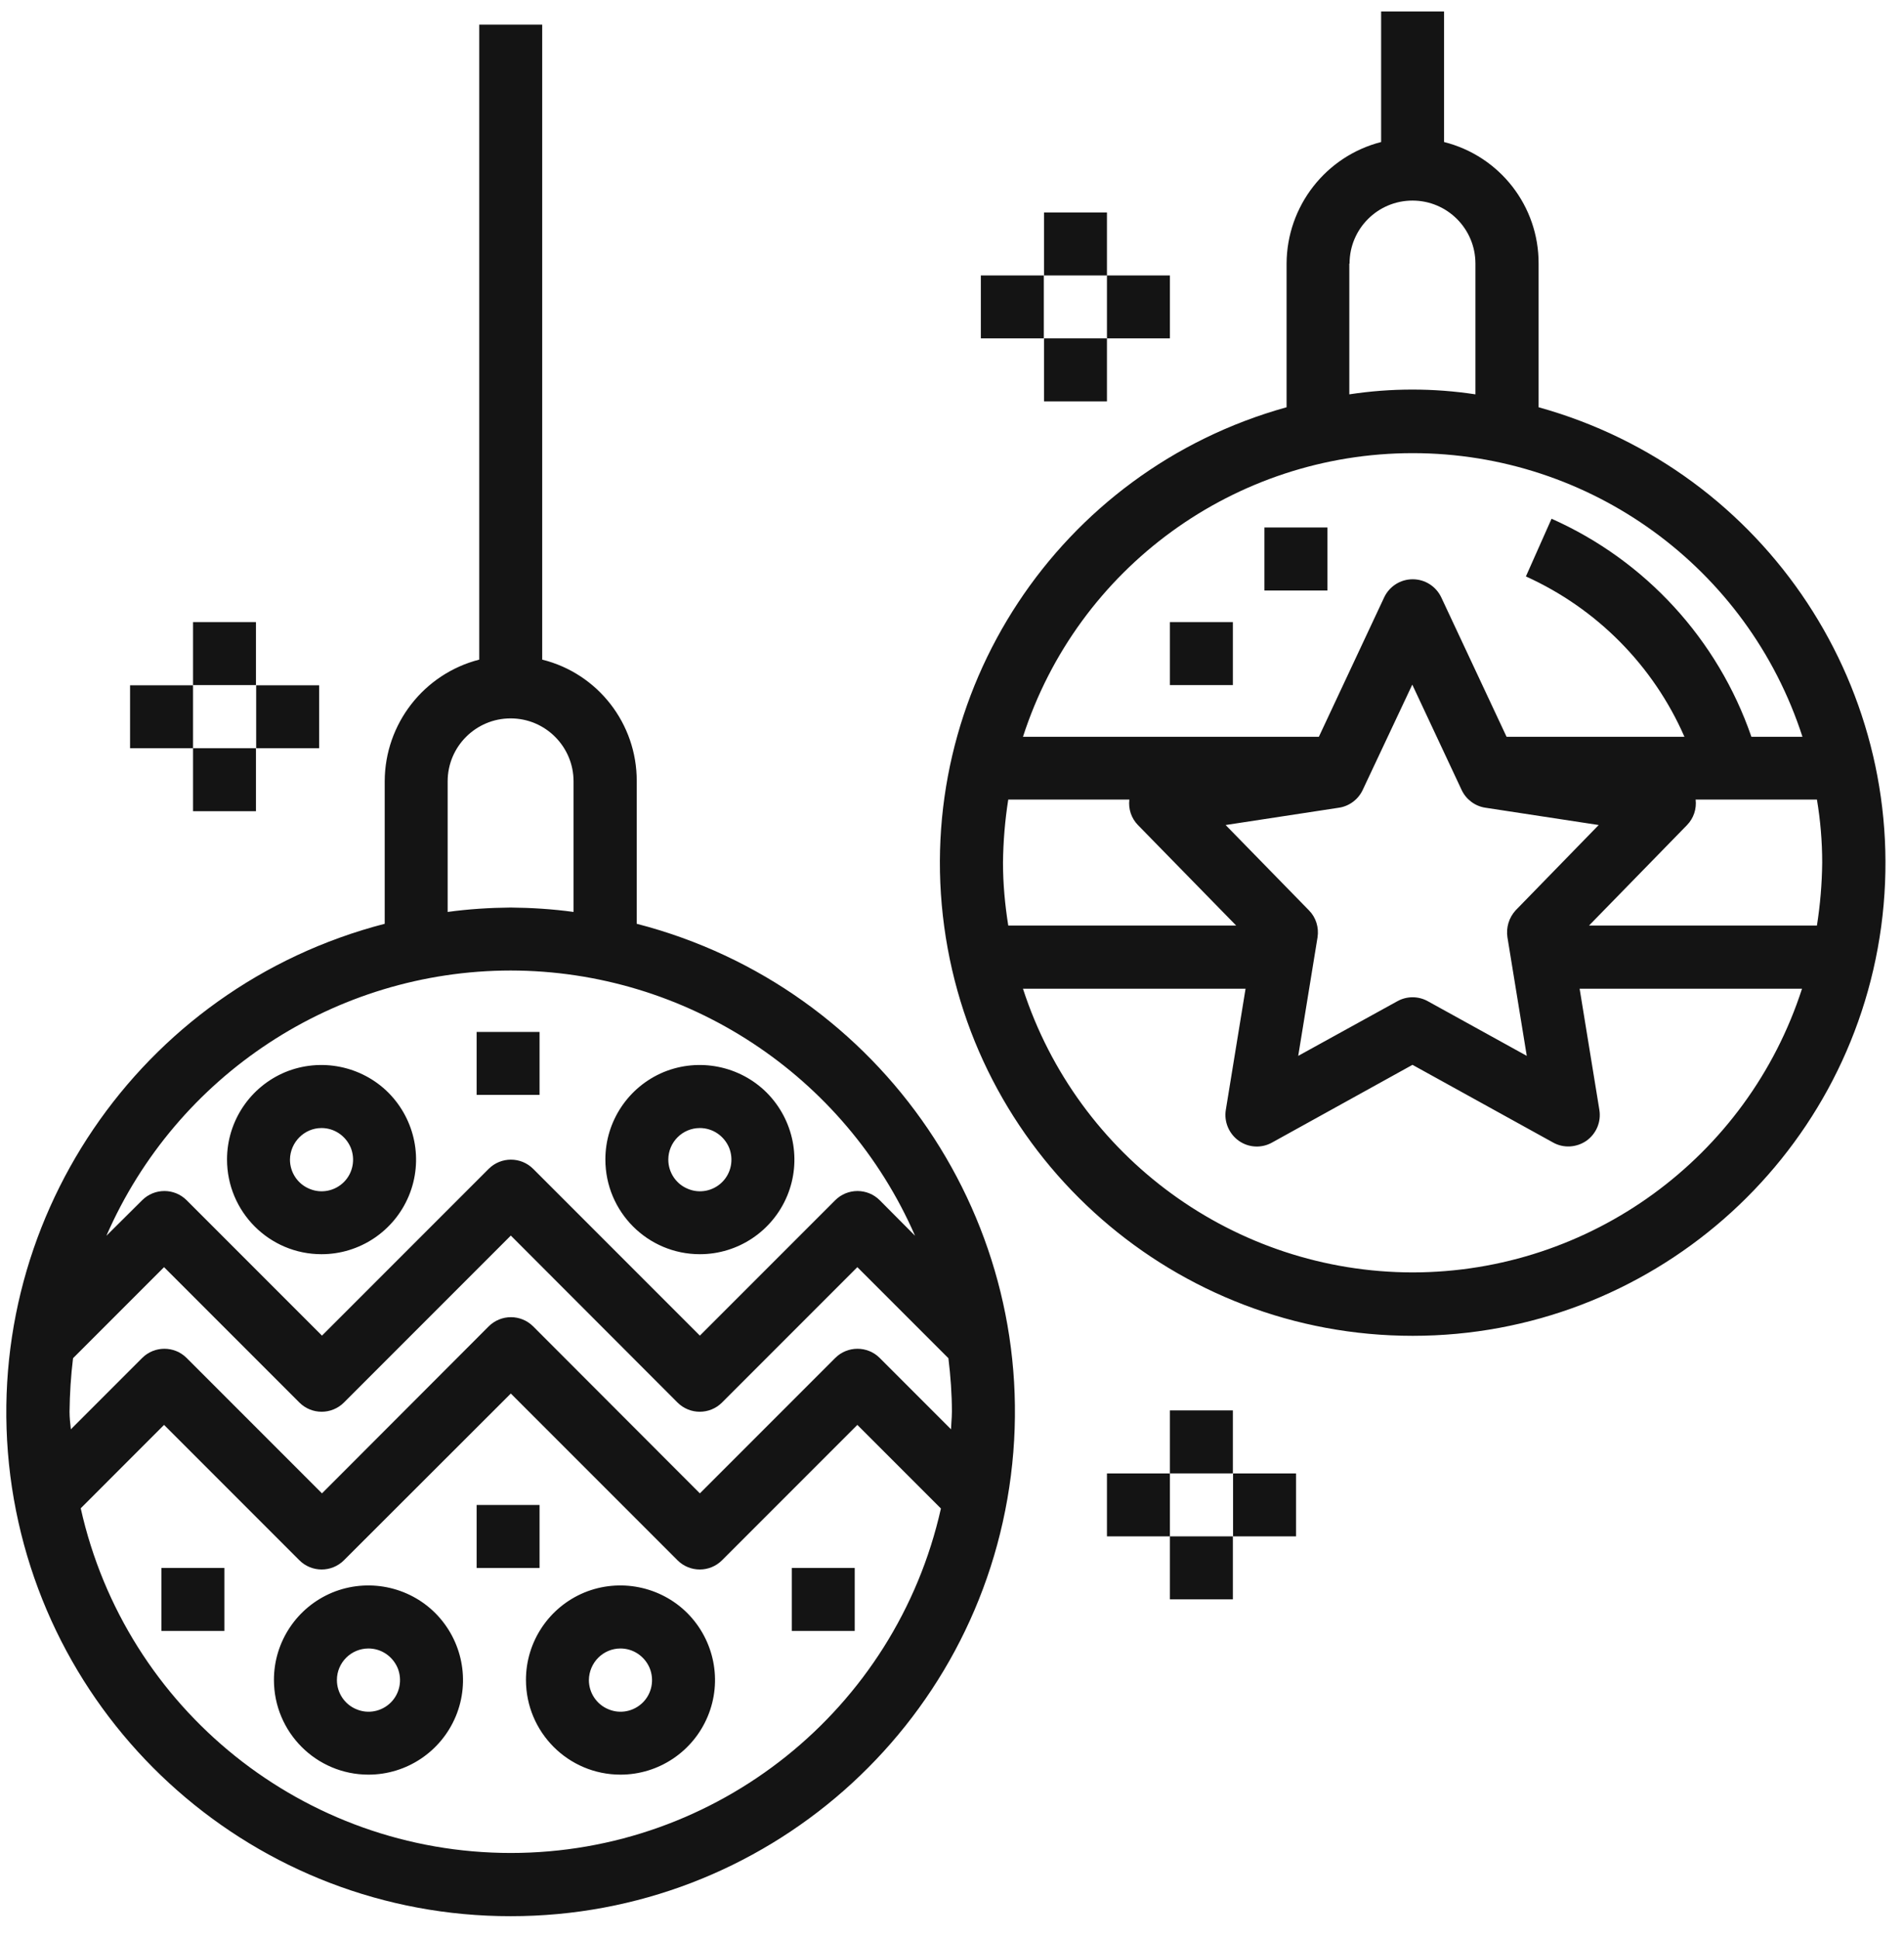 <svg width="55" height="56" viewBox="0 0 55 56" fill="none" xmlns="http://www.w3.org/2000/svg">
<path fill-rule="evenodd" clip-rule="evenodd" d="M50.59 21.27C49.621 18.463 47.53 16.183 44.819 14.979L44.078 16.645C46.124 17.57 47.758 19.217 48.658 21.276H43.52L41.632 17.247C41.48 16.93 41.163 16.727 40.808 16.727C40.453 16.727 40.137 16.93 39.985 17.247L38.097 21.276H29.55C31.127 16.392 35.676 13.085 40.808 13.085C45.94 13.085 50.489 16.392 52.067 21.276H50.59V21.27ZM52.637 24.907C52.631 25.515 52.58 26.123 52.485 26.725H45.902L48.734 23.823C48.924 23.627 49.013 23.355 48.981 23.088H52.485C52.586 23.69 52.637 24.299 52.637 24.907ZM40.808 36.742C35.676 36.736 31.134 33.428 29.55 28.55H35.98L35.41 32.047C35.353 32.389 35.499 32.738 35.784 32.941C36.069 33.143 36.443 33.162 36.747 32.991L40.802 30.748L44.863 32.991C45.167 33.162 45.541 33.137 45.826 32.941C46.111 32.738 46.257 32.396 46.2 32.047L45.63 28.55H52.054C50.477 33.428 45.934 36.736 40.808 36.742ZM43.545 27.067L44.103 30.489L41.245 28.911C40.973 28.759 40.637 28.759 40.365 28.911L37.501 30.489L38.059 27.067C38.103 26.782 38.014 26.491 37.812 26.288L35.404 23.823L38.679 23.323C38.977 23.279 39.237 23.082 39.364 22.81L40.796 19.769L42.221 22.81C42.348 23.082 42.608 23.279 42.905 23.323L46.181 23.823L43.78 26.288C43.59 26.497 43.501 26.782 43.545 27.067ZM28.973 24.907C28.98 24.299 29.03 23.69 29.125 23.088H32.623C32.591 23.361 32.68 23.627 32.87 23.823L35.708 26.725H29.125C29.03 26.13 28.973 25.521 28.973 24.907ZM38.984 7.611C38.984 6.603 39.801 5.792 40.802 5.792C41.809 5.792 42.62 6.609 42.62 7.611V11.387C41.41 11.203 40.187 11.203 38.977 11.387V7.611H38.984ZM44.445 11.76V7.611C44.451 5.951 43.324 4.506 41.714 4.101V0.331H39.896V4.101C38.293 4.512 37.172 5.957 37.165 7.611V11.76C30.582 13.585 26.357 19.99 27.275 26.757C28.194 33.523 33.972 38.573 40.808 38.573C47.638 38.573 53.423 33.523 54.341 26.757C55.254 19.99 51.028 13.585 44.445 11.76ZM11.487 48.165C11.341 47.823 11.012 47.601 10.644 47.601C10.144 47.601 9.732 48.007 9.732 48.513C9.732 48.881 9.954 49.217 10.296 49.356C10.638 49.502 11.031 49.419 11.29 49.16C11.55 48.9 11.626 48.507 11.487 48.165ZM13.166 49.559C12.741 50.579 11.746 51.244 10.644 51.244C9.136 51.244 7.913 50.021 7.913 48.507C7.913 47.405 8.579 46.41 9.599 45.986C10.619 45.567 11.797 45.802 12.576 46.581C13.356 47.367 13.59 48.539 13.166 49.559ZM18.766 48.165C18.621 47.823 18.291 47.601 17.924 47.601C17.423 47.601 17.018 48.007 17.011 48.513C17.011 48.881 17.233 49.217 17.575 49.356C17.917 49.502 18.31 49.419 18.57 49.16C18.83 48.9 18.906 48.507 18.766 48.165ZM20.445 49.559C20.021 50.579 19.026 51.244 17.924 51.244C16.416 51.244 15.193 50.021 15.193 48.507C15.193 47.405 15.858 46.41 16.878 45.986C17.898 45.567 19.077 45.802 19.856 46.581C20.636 47.367 20.87 48.539 20.445 49.559ZM8.648 45.054L4.739 41.145L2.332 43.553C3.631 49.369 8.794 53.506 14.756 53.506C20.712 53.506 25.875 49.375 27.18 43.559L24.766 41.145L20.857 45.054C20.502 45.409 19.926 45.409 19.571 45.054L14.756 40.239L9.935 45.054C9.58 45.409 9.003 45.409 8.648 45.054ZM2.11 39.219C2.047 39.733 2.015 40.246 2.009 40.765C2.009 40.936 2.028 41.107 2.047 41.272L4.106 39.213C4.461 38.858 5.037 38.858 5.392 39.213L9.301 43.122L14.116 38.301C14.471 37.946 15.047 37.946 15.402 38.301L20.217 43.122L24.126 39.213C24.481 38.858 25.058 38.858 25.413 39.213L27.472 41.272C27.474 41.203 27.479 41.135 27.483 41.068L27.483 41.068C27.49 40.967 27.497 40.867 27.497 40.765C27.497 40.252 27.459 39.733 27.396 39.219L24.766 36.59L20.857 40.499C20.502 40.854 19.926 40.854 19.571 40.499L14.756 35.678L9.935 40.499C9.58 40.854 9.003 40.854 8.648 40.499L4.739 36.59L2.11 39.219ZM26.433 35.684C24.405 31.04 19.818 28.03 14.75 28.024C9.681 28.03 5.1 31.04 3.073 35.684L4.106 34.658C4.461 34.303 5.037 34.303 5.392 34.658L9.301 38.567L14.116 33.752C14.471 33.397 15.047 33.397 15.402 33.752L20.217 38.567L24.126 34.658C24.481 34.303 25.058 34.303 25.413 34.658L26.433 35.684ZM14.75 20.744C13.749 20.744 12.931 21.555 12.931 22.563V26.333C13.533 26.25 14.141 26.212 14.75 26.206C15.358 26.212 15.966 26.25 16.568 26.333V22.563C16.568 21.562 15.757 20.744 14.75 20.744ZM29.201 42.609C28.276 49.889 22.08 55.337 14.75 55.331C7.419 55.337 1.229 49.889 0.298 42.615C-0.621 35.336 4.011 28.512 11.113 26.675V22.556C11.119 20.903 12.241 19.458 13.844 19.047V0.711H15.662V19.047C17.271 19.446 18.399 20.897 18.393 22.556V26.675C25.495 28.506 30.126 35.336 29.201 42.609ZM9.288 32.573C9.656 32.573 9.985 32.795 10.131 33.137C10.27 33.479 10.194 33.872 9.935 34.132C9.675 34.391 9.282 34.474 8.94 34.328C8.598 34.189 8.376 33.853 8.376 33.485C8.382 32.985 8.788 32.573 9.288 32.573ZM9.288 36.216C10.391 36.216 11.385 35.551 11.81 34.531C12.234 33.511 12 32.339 11.221 31.553C10.441 30.774 9.263 30.539 8.243 30.957C7.223 31.382 6.558 32.377 6.558 33.479C6.558 34.993 7.78 36.216 9.288 36.216ZM21.06 33.137C20.914 32.795 20.585 32.573 20.217 32.573C19.71 32.573 19.305 32.985 19.305 33.485C19.305 33.853 19.527 34.189 19.869 34.328C20.211 34.474 20.604 34.391 20.863 34.132C21.123 33.872 21.199 33.479 21.06 33.137ZM22.739 34.531C22.314 35.551 21.32 36.216 20.217 36.216C18.709 36.216 17.487 34.993 17.487 33.479C17.487 32.377 18.152 31.382 19.172 30.957C20.192 30.539 21.37 30.774 22.15 31.553C22.929 32.339 23.163 33.511 22.739 34.531ZM15.586 29.798H13.768V31.616H15.586V29.798ZM4.663 45.276H6.482V47.094H4.663V45.276ZM24.69 45.276H22.872V47.094H24.69V45.276ZM13.768 43.458H15.586V45.276H13.768V43.458ZM7.394 17.963H5.576V19.782H7.394V17.963ZM5.576 21.606H7.394V23.424H5.576V21.606ZM5.576 19.788H3.757V21.606H5.576V19.788ZM7.4 19.788H9.219V21.606H7.4V19.788ZM31.976 6.135H30.158V7.953H31.976V9.771H33.795V7.953H31.976V6.135ZM30.158 9.771H31.976V11.589H30.158V9.771ZM30.152 7.953H28.333V9.771H30.152V7.953ZM35.613 40.727H33.795V42.545H35.613V40.727ZM33.795 44.364H35.613V46.182H33.795V44.364ZM33.795 42.546H31.976V44.364H33.795V42.546ZM35.619 42.546H37.438V44.364H35.619V42.546ZM35.613 17.963H33.795V19.782H35.613V17.963ZM36.525 15.232H38.344V17.051H36.525V15.232Z" fill="#141414"/>
</svg>
